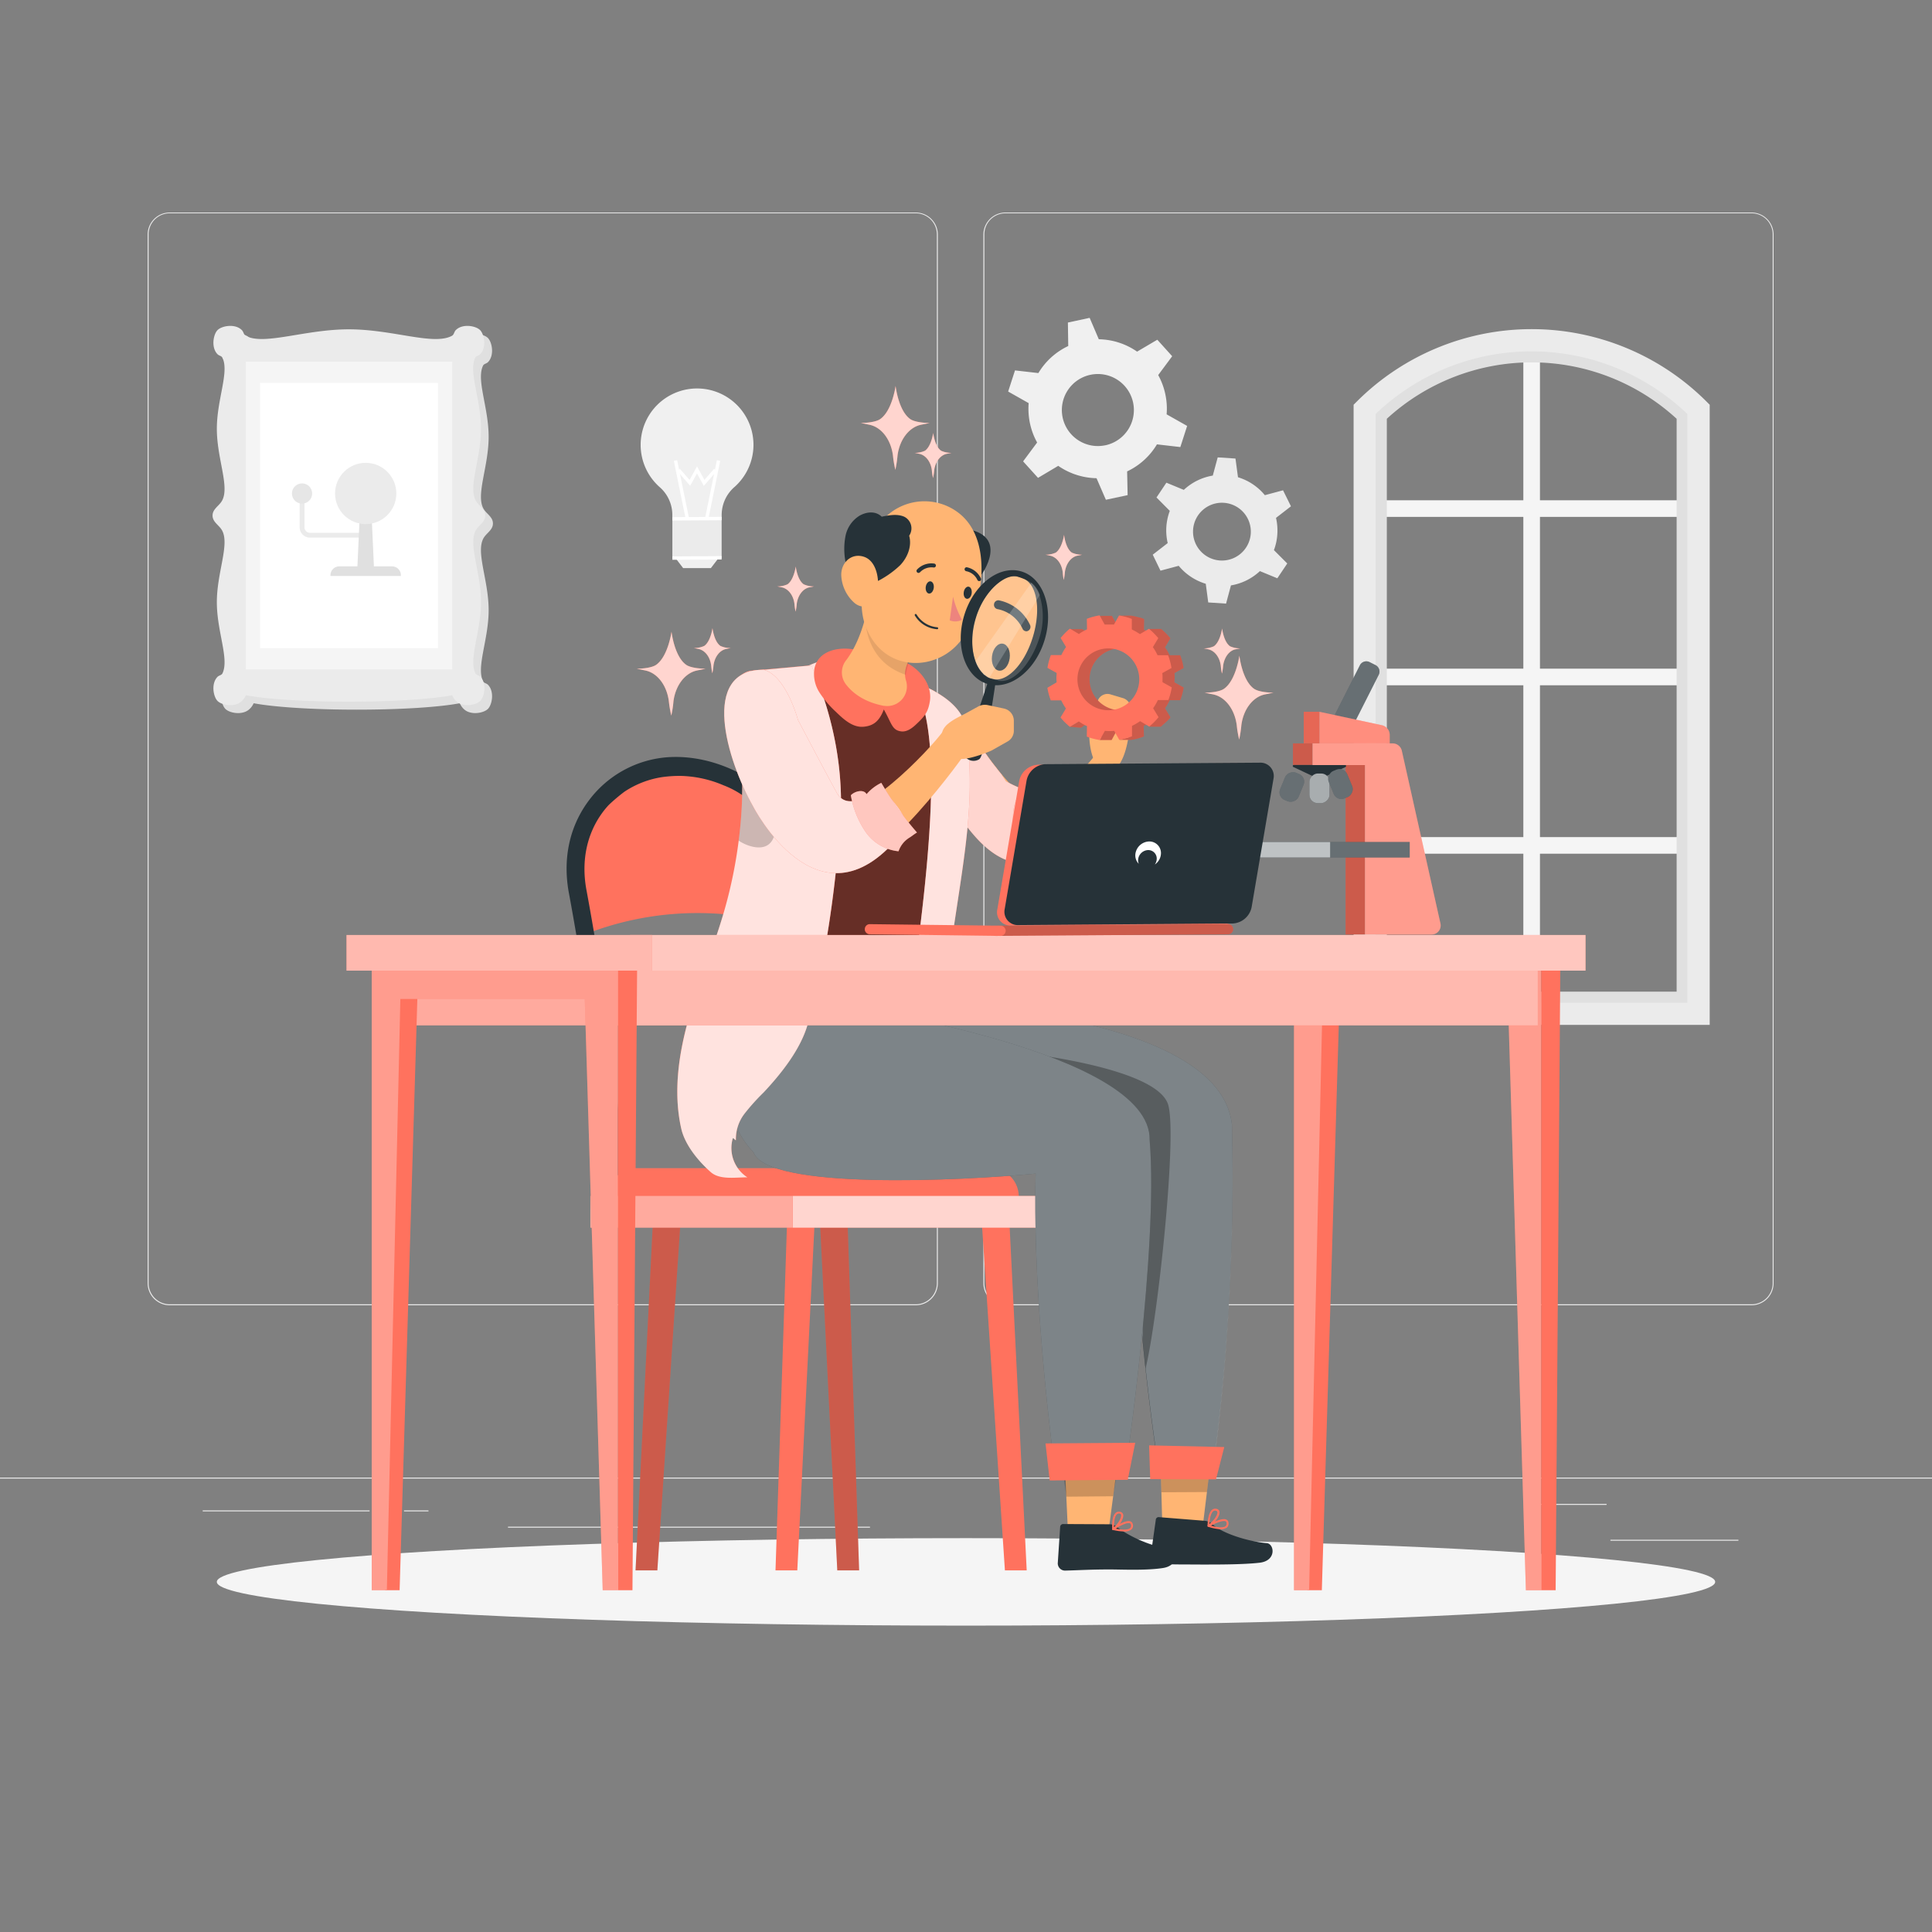 <svg xmlns="http://www.w3.org/2000/svg" viewBox="0 0 500 500"><rect x="0" y="0" width="500" height="500" fill="#808080" stroke="none"/><g id="freepik--background-complete--inject-219"><rect x="416.78" y="398.49" width="33.12" height="0.25" style="fill:#ebebeb"></rect><rect x="322.53" y="401.21" width="8.69" height="0.25" style="fill:#ebebeb"></rect><rect x="396.59" y="389.21" width="19.19" height="0.25" style="fill:#ebebeb"></rect><rect x="52.46" y="390.89" width="43.19" height="0.25" style="fill:#ebebeb"></rect><rect x="104.56" y="390.89" width="6.33" height="0.25" style="fill:#ebebeb"></rect><rect x="131.47" y="395.11" width="93.68" height="0.25" style="fill:#ebebeb"></rect><path d="M237,337.8H43.92a5.71,5.71,0,0,1-5.71-5.71V60.66A5.71,5.71,0,0,1,43.92,55H237a5.71,5.71,0,0,1,5.71,5.71V332.09A5.71,5.71,0,0,1,237,337.8ZM43.92,55.2a5.47,5.47,0,0,0-5.46,5.46V332.09a5.47,5.47,0,0,0,5.46,5.46H237a5.47,5.47,0,0,0,5.46-5.46V60.66A5.47,5.47,0,0,0,237,55.2Z" style="fill:#ebebeb"></path><path d="M453.31,337.8H260.21a5.72,5.72,0,0,1-5.71-5.71V60.66A5.72,5.72,0,0,1,260.21,55h193.1A5.71,5.71,0,0,1,459,60.66V332.09A5.71,5.71,0,0,1,453.31,337.8ZM260.21,55.2a5.47,5.47,0,0,0-5.46,5.46V332.09a5.47,5.47,0,0,0,5.46,5.46h193.1a5.47,5.47,0,0,0,5.46-5.46V60.66a5.47,5.47,0,0,0-5.46-5.46Z" style="fill:#ebebeb"></path><rect y="382.4" width="500" height="0.25" style="fill:#ebebeb"></rect><path d="M330.57,138.24a14.35,14.35,0,0,0-.34-4.21l3.87-3-2.05-4.14-4.71,1.26a14.37,14.37,0,0,0-6.95-4.64l-.65-4.84-4.6-.3-1.27,4.71a14.44,14.44,0,0,0-7.5,3.7l-4.51-1.86-2.56,3.83,3.44,3.46a14.76,14.76,0,0,0-.89,4.13,14.35,14.35,0,0,0,.35,4.21l-3.87,3,2,4.14,4.72-1.26a14.48,14.48,0,0,0,7,4.65l.64,4.83,4.61.31,1.27-4.72a14.41,14.41,0,0,0,7.49-3.7l4.51,1.86,2.57-3.83-3.45-3.46A14.09,14.09,0,0,0,330.57,138.24Zm-14.87,6.81a7.48,7.48,0,1,1,8-7A7.48,7.48,0,0,1,315.7,145.05Z" style="fill:#ebebeb"></path><path d="M301.58,102a17.78,17.78,0,0,0-1.84-4.93l3.62-4.88-3.85-4.27L294.28,91a17.93,17.93,0,0,0-9.91-3.2L282,82.26l-5.63,1.21.09,6.08a17.86,17.86,0,0,0-7.73,7l-6.05-.69-1.77,5.47,5.31,3a18.05,18.05,0,0,0,.34,5.26,17.8,17.8,0,0,0,1.85,4.93l-3.63,4.88,3.86,4.27,5.23-3.11a18,18,0,0,0,9.91,3.2l2.42,5.58,5.63-1.2L291.7,122a17.92,17.92,0,0,0,7.72-7l6.05.7,1.76-5.47-5.31-3A17.73,17.73,0,0,0,301.58,102Zm-15.5,13.23a9.32,9.32,0,1,1,7.16-11.07A9.33,9.33,0,0,1,286.08,115.24Z" style="fill:#f0f0f0"></path><polygon points="434.95 133.77 434.95 129.47 398.54 129.47 398.54 93.05 394.24 93.05 394.24 129.47 357.82 129.47 357.82 133.77 394.24 133.77 394.24 173.05 357.82 173.05 357.82 177.35 394.24 177.35 394.24 216.64 357.82 216.64 357.82 220.94 394.24 220.94 394.24 257.35 398.54 257.35 398.54 220.94 434.95 220.94 434.95 216.64 398.54 216.64 398.54 177.35 434.95 177.35 434.95 173.05 398.54 173.05 398.54 133.77 434.95 133.77" style="fill:#f5f5f5"></polygon><path d="M439.6,262.37H353.17V105.92l.88-.85a60.81,60.81,0,0,1,42.34-17h0a60.78,60.78,0,0,1,42.33,17l.88.85Zm-80.69-5.73h75V108.38a55.46,55.46,0,0,0-75,0Z" style="fill:#e0e0e0"></path><path d="M442.47,265.24H350.31V104.75l.84-.84a64,64,0,0,1,90.48,0l.84.84ZM356,259.5h80.69V107.14a58.32,58.32,0,0,0-80.69,0Z" style="fill:#ebebeb"></path><path d="M65.65,182c5.33,1,15.28,1.66,26.7,1.66S113.72,183,119,182a4.41,4.41,0,0,0,1,1.47c1.73,1.73,5.16,1.11,6.27,0s1.73-4.54,0-6.27c-.37-.37-1-.41-1.24-.85-1.84-3.72,1.43-10.8,1.43-18.44s-3.26-14.72-1.43-18.44c.73-1.49,2.54-2.22,2.54-4s-1.81-2.51-2.54-4c-1.83-3.71,1.43-10.79,1.43-18.43s-3.27-14.73-1.43-18.44c.22-.45.87-.49,1.24-.86,1.73-1.73,1.11-5.16,0-6.27s-4.54-1.73-6.27,0c-.44.44-.47,1.2-1,1.48-4.75,2.6-15.28-1.67-26.69-1.67s-21.95,4.27-26.7,1.67c-.51-.28-.54-1-1-1.48-1.74-1.73-5.17-1.11-6.28,0s-1.73,4.54,0,6.27c.37.37,1,.41,1.25.86,1.83,3.71-1.44,10.79-1.44,18.44s3.27,14.72,1.44,18.43c-.74,1.49-2.54,2.23-2.54,4s1.8,2.5,2.54,4c1.83,3.72-1.44,10.8-1.44,18.44s3.27,14.72,1.44,18.44c-.22.44-.88.48-1.25.85-1.73,1.73-1.1,5.16,0,6.27s4.54,1.73,6.28,0A4.38,4.38,0,0,0,65.65,182Z" style="fill:#e0e0e0"></path><path d="M63.63,179.93c5.32,1,15.28,1.67,26.7,1.67s21.37-.67,26.69-1.67a4.35,4.35,0,0,0,1,1.48c1.73,1.73,5.16,1.11,6.27,0s1.73-4.54,0-6.27c-.37-.37-1-.41-1.24-.86-1.84-3.71,1.43-10.79,1.43-18.44s-3.27-14.72-1.43-18.43c.73-1.49,2.54-2.23,2.54-4s-1.81-2.5-2.54-4c-1.84-3.71,1.43-10.79,1.43-18.44S121.19,96.26,123,92.55c.22-.45.87-.49,1.24-.86,1.73-1.73,1.11-5.16,0-6.27s-4.54-1.73-6.27,0c-.44.43-.47,1.2-1,1.48-4.75,2.6-15.28-1.67-26.69-1.67s-22,4.27-26.7,1.67c-.51-.28-.54-1.05-1-1.48-1.73-1.73-5.16-1.11-6.27,0s-1.73,4.54,0,6.27c.37.37,1,.41,1.25.86,1.83,3.71-1.44,10.79-1.44,18.43s3.27,14.73,1.43,18.44c-.73,1.49-2.54,2.23-2.54,4s1.81,2.51,2.54,4c1.84,3.71-1.43,10.79-1.43,18.43s3.27,14.73,1.44,18.44c-.22.45-.88.49-1.25.86-1.73,1.73-1.11,5.16,0,6.27s4.54,1.73,6.27,0A4.35,4.35,0,0,0,63.63,179.93Z" style="fill:#ebebeb"></path><rect x="63.61" y="93.6" width="53.43" height="79.63" style="fill:#f5f5f5"></rect><rect x="67.3" y="99.09" width="46.05" height="68.64" style="fill:#fff"></rect><path d="M94.64,139.14H80.23a2.68,2.68,0,0,1-2.68-2.67v-8.76H78.8v8.76a1.43,1.43,0,0,0,1.43,1.42H94.64Z" style="fill:#ebebeb"></path><path d="M101.47,146.58h-4.7l-.57-12.49H93.07l-.57,12.49H87.81a2.29,2.29,0,0,0-2.29,2.28v.21h18.23v-.21A2.28,2.28,0,0,0,101.47,146.58Z" style="fill:#e0e0e0"></path><circle cx="94.64" cy="127.71" r="7.93" style="fill:#ebebeb"></circle><path d="M80.78,127.71a2.61,2.61,0,1,1-2.6-2.6A2.6,2.6,0,0,1,80.78,127.71Z" style="fill:#e6e6e6"></path><polygon points="183.97 147.03 176.8 147.03 174.81 144.43 185.96 144.43 183.97 147.03" style="fill:#f0f0f0"></polygon><path d="M195,115.15a14.61,14.61,0,0,1-4.9,10.87,9.58,9.58,0,0,0-3.33,7.14v1.11H174v-1.11a9.55,9.55,0,0,0-3.32-7.13A14.6,14.6,0,1,1,195,115.15Z" style="fill:#f0f0f0"></path><rect x="175.91" y="119.04" width="0.88" height="15.32" transform="translate(-21.78 37.84) rotate(-11.54)" style="fill:#fff"></rect><rect x="176.76" y="126.26" width="15.32" height="0.88" transform="translate(23.53 282.19) rotate(-78.51)" style="fill:#fff"></rect><polygon points="182.15 125.73 180.39 122.53 178.61 125.72 175.3 121.91 175.96 121.33 178.45 124.2 180.39 120.71 182.31 124.2 184.81 121.33 185.47 121.91 182.15 125.73" style="fill:#fff"></polygon><polygon points="186.76 134.21 186.76 144.37 174.01 144.43 174.01 134.27 186.76 134.21" style="fill:#ebebeb"></polygon><rect x="174.01" y="143.96" width="12.74" height="0.88" transform="translate(-0.85 1.07) rotate(-0.34)" style="fill:#fff"></rect><rect x="174.01" y="133.8" width="12.74" height="0.88" transform="translate(-0.79 1.07) rotate(-0.34)" style="fill:#fff"></rect></g><g id="freepik--Shadow--inject-219"><ellipse id="freepik--path--inject-219" cx="250" cy="409.39" rx="193.89" ry="11.32" style="fill:#f5f5f5"></ellipse></g><g id="freepik--Character--inject-219"><path d="M174.15,197.38c-.79-.09-23.8,2.18-25.3,26.83l3.94,17.07h0a79.62,79.62,0,0,1,57.47.78l.28.11-1.6-19.51S203.08,200.78,174.15,197.38Z" style="fill:#FF725E"></path><path d="M222.43,316.4l-4.62.39a795.51,795.51,0,0,0-9.92-87.49,36,36,0,0,0-15.27-23.16,23.54,23.54,0,0,0-5.41-2.92A29.79,29.79,0,0,0,176,200.8h0v0s0,0,0,0a33.18,33.18,0,0,0-4.67.32,24.24,24.24,0,0,0-9.75,3.79,47.25,47.25,0,0,0-4,3.38,20.37,20.37,0,0,0-1.8,2.19c-4.05,5.61-5.42,12.71-3.94,20.21a725,725,0,0,1,10.23,80l-4.62.31a717.28,717.28,0,0,0-10.14-79.46c-1.74-8.8-.1-17.16,4.73-23.89a28,28,0,0,1,20.72-11.68c18-1.23,36.81,13.46,39.59,32.27A801,801,0,0,1,222.43,316.4Z" style="fill:#263238"></path><path d="M164.75,302.32h91.57a7.33,7.33,0,0,1,7.33,7.33v4a0,0,0,0,1,0,0H157.42a0,0,0,0,1,0,0v-4A7.33,7.33,0,0,1,164.75,302.32Z" style="fill:#FF725E"></path><polygon points="170.12 406.41 164.48 406.41 169.1 313.62 176.28 313.62 170.12 406.41" style="fill:#FF725E"></polygon><g style="opacity:0.2"><polygon points="170.12 406.41 164.48 406.41 169.1 313.62 176.28 313.62 170.12 406.41"></polygon></g><polygon points="206.34 406.41 200.7 406.41 203.78 313.62 210.96 313.62 206.34 406.41" style="fill:#FF725E"></polygon><polygon points="222.34 406.41 216.69 406.41 212.08 313.62 219.26 313.62 222.34 406.41" style="fill:#FF725E"></polygon><g style="opacity:0.2"><polygon points="222.34 406.41 216.69 406.41 212.08 313.62 219.26 313.62 222.34 406.41"></polygon></g><polygon points="265.71 406.41 260.07 406.41 253.91 313.62 261.1 313.62 265.71 406.41" style="fill:#FF725E"></polygon><rect x="205.16" y="309.51" width="63.12" height="8.21" style="fill:#FF725E"></rect><rect x="205.16" y="309.51" width="63.12" height="8.21" style="fill:#fff;opacity:0.7"></rect><rect x="152.79" y="309.51" width="52.37" height="8.21" style="fill:#FF725E"></rect><rect x="152.79" y="309.51" width="52.37" height="8.21" style="fill:#fff;opacity:0.4"></rect><g id="freepik--Character--inject-2--inject-219"><polygon points="300.89 397.96 311.05 396.83 313.99 372.69 300.24 374.36 300.89 397.96" style="fill:#ffb573"></polygon><path d="M311.87,393.59,300,392.64a.75.75,0,0,0-.88.6.22.22,0,0,1,0,.08l-1.33,9.36a1.89,1.89,0,0,0,1.71,2c4.14.26,5.88.18,11.13.22,3.23,0,10.94.05,15.37-.47s3.79-4.88,1.87-5.06c-4.56-.4-11.44-2.4-14.24-5A3,3,0,0,0,311.87,393.59Z" style="fill:#263238"></path><polygon points="300.24 374.38 313.99 372.69 312.35 386.14 300.59 386.2 300.24 374.38" style="opacity:0.2;isolation:isolate"></polygon><path d="M235,259.21s80.59,1.6,83.82,31.87a568.21,568.21,0,0,1-4.32,84.7l-15.05,1.89s-8-52.7-5.07-78.13c-21.95-4-83,2.6-91.19-14.53-6.75-14-4.74-22.24-4.74-22.24Z" style="fill:#263238"></path><path d="M314.54,375.78l-15.05,1.89s-1.53-10.05-3-23.5c-.22-2-.44-4.05-.65-6.16l-.11-1.09h0c-.71-7.27-1.34-15.11-1.68-22.66a162.75,162.75,0,0,1,.38-24.71,82.06,82.06,0,0,0-8.77-1c-26.25-1.79-75.11,1.66-82.43-13.54-6.74-14-4.73-22.24-4.73-22.24L235,259.21s80.59,1.6,83.82,31.87A568.21,568.21,0,0,1,314.54,375.78Z" style="fill:#fff;opacity:0.4"></path><path d="M317.51,395.34a1.37,1.37,0,0,0,.41-1.31.92.92,0,0,0-.52-.75c-1.27-.63-4.41,1.2-4.76,1.4a.23.23,0,0,0-.12.15.24.24,0,0,0,.16.3,12.64,12.64,0,0,0,2.79.61A2.92,2.92,0,0,0,317.51,395.34Zm-.31-1.62a.41.41,0,0,1,.23.38.85.85,0,0,1-.25.86c-.53.45-1.93.4-3.79-.13C314.67,394.15,316.51,393.4,317.2,393.72Z" style="fill:#FF725E"></path><path d="M312.9,395.09c1.1-.55,2.86-2.61,2.71-3.81a.94.94,0,0,0-.83-.8,1.27,1.27,0,0,0-1.12.28c-1.14.95-1.15,4-1.15,4.14a.22.22,0,0,0,.12.21l.11,0Zm1.71-4.14c.36.08.43.26.45.4.1.77-1.08,2.36-2.07,3.06.06-1,.28-2.74,1-3.3a.72.72,0,0,1,.56-.17C314.57,391,314.6,391,314.61,391Z" style="fill:#FF725E"></path><path d="M296.48,354.17l-.65-6.16-.11-1.09h0A121.93,121.93,0,0,0,294,324.25a162.75,162.75,0,0,1,.38-24.71,82.06,82.06,0,0,0-8.77-1C275.24,278.43,260.48,272,260.48,272s39,3.65,41.87,14C304.64,294.09,299.74,340.56,296.48,354.17Z" style="opacity:0.3;isolation:isolate"></path><polygon points="276.42 397.23 286.72 397.53 289.92 373.41 275.29 372.8 276.42 397.23" style="fill:#ffb573"></polygon><path d="M287.1,394.48l-11.93-.06a.77.77,0,0,0-.8.72l-.62,9.43a1.88,1.88,0,0,0,1.86,1.9c4.14-.11,6.13-.28,11.37-.3,3.23,0,9.58.32,14-.37s3.61-5,1.69-5.12c-4.56-.25-10.75-3.23-13.74-5.6A3,3,0,0,0,287.1,394.48Z" style="fill:#263238"></path><path d="M292.85,395.79a1.35,1.35,0,0,0,.31-1.34.94.94,0,0,0-.57-.7c-1.29-.54-4.31,1.53-4.65,1.76a.25.25,0,0,0-.1.15.24.24,0,0,0,.18.29,12.29,12.29,0,0,0,2.83.39A2.81,2.81,0,0,0,292.85,395.79Zm-.44-1.57a.46.46,0,0,1,.28.35.94.94,0,0,1-.19.88c-.45.49-1.89.53-3.79.15C289.94,394.82,291.72,393.94,292.41,394.22Z" style="fill:#FF725E"></path><path d="M288.27,396c1.05-.63,2.65-2.89,2.41-4a.94.94,0,0,0-.9-.75,1.22,1.22,0,0,0-1.1.34c-1.08,1-.84,4.08-.84,4.21a.23.23,0,0,0,.13.2h.11A.31.31,0,0,0,288.27,396Zm1.4-4.31c.36.05.46.22.46.37.17.76-.9,2.43-1.83,3.21,0-1,.07-2.73.72-3.35a.7.7,0,0,1,.53-.21Z" style="fill:#FF725E"></path><polygon points="273.96 372.38 290.78 370.76 288.07 387.23 275.97 387.34 273.96 372.38" style="opacity:0.2;isolation:isolate"></polygon><path d="M219.18,260.53s78.89,11.4,78.35,34.51c2.35,27.94-6.36,86.26-6.36,86.26l-18,.22s-6.09-43.59-5.14-77.79c-19.64,1.91-69.44,4.24-73-5.49-11.64-12-6.61-34.67-6.61-34.67Z" style="fill:#263238"></path><g style="opacity:0.4"><path d="M219.18,260.53s78.89,11.4,78.35,34.51c2.35,27.94-6.36,86.26-6.36,86.26l-18,.22s-6.09-43.59-5.14-77.79c-19.64,1.91-69.44,4.24-73-5.49-11.64-12-6.61-34.67-6.61-34.67Z" style="fill:#fff"></path></g><polygon points="271.66 383.14 291.86 382.97 293.79 373.39 270.58 373.56 271.66 383.14" style="fill:#FF725E"></polygon><path d="M290.21,196.77c-.6.72-11.09,21.32-14.34,22.39a22.59,22.59,0,0,1-11.5.64,20.86,20.86,0,0,1-5.71-2.2,32.59,32.59,0,0,1-4.51-3.07,70.65,70.65,0,0,1-12.71-14.25l-.16-.23c-1-1.41-3.29-4.87-5.57-8.33a9.29,9.29,0,0,1,2.51-12.8,8.6,8.6,0,0,1,1.07-.63c3.4-1.5,12.4,11.6,13.9,13.87s3,4.47,4.65,6.5q.62.83,1.29,1.62c.65.79,1.33,1.56,2,2.3.53.56,1.08,1.11,1.64,1.64a25.26,25.26,0,0,0,2.49,2,10.06,10.06,0,0,0,1.5.84h0c.24.11.48.22.73.31,4.42,2.9,16.66-12.82,16.66-12.82Z" style="fill:#ffb573"></path><path d="M290.72,180.7a2.91,2.91,0,0,1,1.92,3.13l-.41,5.52s-1,10.61-5.53,10l-2.54-1.14c-1.78-1.83-2.33-6-2.25-8.64l2.18-8.17a2.66,2.66,0,0,1,3.28-1.7Z" style="fill:#ffb573"></path><path d="M270.18,222.54c-3.87,1.91-8.57,1.05-12.27-1.23s-6.56-5.81-9.2-9.4-4.21-7.83-7.44-10.82c0-.35,0-.69,0-1a73.18,73.18,0,0,0-3.06-21.13,8.6,8.6,0,0,1,1.07-.63c3.4-1.5,12.4,11.6,13.9,13.87s3,4.47,4.65,6.5q.62.83,1.29,1.62l1.22,1.86.82.44a29.72,29.72,0,0,0,6.63,2.55,8.36,8.36,0,0,0-1,2h0a12.38,12.38,0,0,0-.12,7.26,29.53,29.53,0,0,0,2.21,5.91Q269.46,221.39,270.18,222.54Z" style="fill:#FF725E"></path><path d="M270.18,222.54c-3.87,1.91-8.57,1.05-12.27-1.23s-6.56-5.81-9.2-9.4-4.21-7.83-7.44-10.82c0-.35,0-.69,0-1a73.18,73.18,0,0,0-3.06-21.13,8.6,8.6,0,0,1,1.07-.63c3.4-1.5,12.4,11.6,13.9,13.87s3,4.47,4.65,6.5q.62.83,1.29,1.62l1.22,1.86.82.44a29.72,29.72,0,0,0,6.63,2.55,8.36,8.36,0,0,0-1,2h0a12.38,12.38,0,0,0-.12,7.26,29.53,29.53,0,0,0,2.21,5.91Q269.46,221.39,270.18,222.54Z" style="fill:#fff;opacity:0.7"></path><path d="M228.76,175.39l-12.1-2.17-15.21.77a10.54,10.54,0,0,0-9.78,8.25c-2,9.11,2.77,22.94,1.89,34.13a247.53,247.53,0,0,1-5.1,47.2l50.86-4.23c8.05-43,8.08-57,6.83-69.42a10.49,10.49,0,0,0-6.91-10.67Z" style="fill:#FF725E"></path><g style="opacity:0.6"><path d="M228.76,175.39l-12.1-2.17-15.21.77a10.54,10.54,0,0,0-9.78,8.25c-2,9.11,2.77,22.94,1.89,34.13a247.53,247.53,0,0,1-5.1,47.2l50.86-4.23c8.05-43,8.08-57,6.83-69.42a10.49,10.49,0,0,0-6.91-10.67Z"></path></g><path d="M235.93,176.33c7.31,9.82,6.26,37.24-.4,82.88,0,0,20.38,3.61,24.7,5.86a77.61,77.61,0,0,1,13.4-.89c-6.7-6.79-19.28-9.2-28.81-9.46,3.5-28.58,8.27-44.72,5.15-66.35C249.09,182.28,241.76,178.29,235.93,176.33Z" style="fill:#FF725E"></path><path d="M206.23,173.86a26.6,26.6,0,0,1,33.53,4.71C228.77,176.59,217.38,174.46,206.23,173.86Z" style="fill:#FF725E"></path><path d="M206.23,173.86a26.6,26.6,0,0,1,33.53,4.71C228.77,176.59,217.38,174.46,206.23,173.86Z" style="fill:#fff;opacity:0.8"></path><g style="opacity:0.8"><path d="M235.93,176.33c7.31,9.82,6.26,37.24-.4,82.88,0,0,20.38,3.61,24.7,5.86a77.61,77.61,0,0,1,13.4-.89c-6.7-6.79-19.28-9.2-28.81-9.46,3.5-28.58,8.27-44.72,5.15-66.35C249.09,182.28,241.76,178.29,235.93,176.33Z" style="fill:#fff"></path></g><path d="M190.46,295a10.68,10.68,0,0,1,2.25-6.84,52.76,52.76,0,0,1,4.9-5.46c4.64-4.94,9.61-11.22,11.45-17.74,4.63-16.49,7-33.79,8.35-50.87,1.15-14.44-1.7-28.62-7.45-41.91l-15.43,1.37c-2.31.21-4.18,2.32-5.36,4.3,4.54,18.56,3.64,38.56-1.49,57-2.64,9.48-6.52,18.58-9.25,28s-4.29,19.53-2.14,29.14c.94,4.22,4.41,8.45,7.65,11.31,2.33,2,6.37,1.31,9.47,1.34a9,9,0,0,1-3.77-10.08C189.75,294.36,190.48,295.29,190.46,295Z" style="fill:#FF725E"></path><path d="M217.4,214.12C216,231.2,213.69,248.5,209.06,265c-1.83,6.52-6.81,12.79-11.45,17.74a55.14,55.14,0,0,0-4.91,5.46,10.72,10.72,0,0,0-2.25,6.84c0,.27-.69-.67-.8-.43a9,9,0,0,0,3.76,10.08c-3.1,0-7.14.71-9.46-1.34-3.25-2.86-6.73-7.09-7.66-11.32-2.14-9.6-.59-19.67,2.14-29.14s6.61-18.55,9.24-28a120.49,120.49,0,0,0,3.5-17.32,111.05,111.05,0,0,0-.59-32.82q-.59-3.44-1.41-6.83c1.19-2,3.05-4.09,5.36-4.3L210,172.21C215.71,185.5,218.56,199.69,217.4,214.12Z" style="fill:#fff;opacity:0.8"></path><path d="M210.78,173a8.87,8.87,0,0,0,1.34,6.28,26.29,26.29,0,0,0,4.27,5c2,1.95,4.35,4.06,7.12,3.8,2.57-.24,4.08-1.47,5.22-4.47,2.05,3.6,2.09,5.36,4.48,5.67,1.55.2,2.94-.89,4.08-2,2-1.9,2.9-3,3.35-5.73.74-4.43-2.72-8.69-6.87-10.41-4.45-1.85-8.45-2.4-13.12-3.12C216.74,167.42,211.74,168.46,210.78,173Z" style="fill:#FF725E"></path><path d="M270.05,205.64a3.64,3.64,0,0,0-4.81-1.37c-1.53.86-2.45,2.75-2.85,4.73a15.15,15.15,0,0,0,3.05,12.13c1.67,2,4,3.47,6.22,3.35a4.9,4.9,0,0,0,4.42-4.77c-3.41-2.38-5.73-8-5.39-12.42A7.84,7.84,0,0,0,270.05,205.64Z" style="fill:#FF725E"></path><path d="M270.05,205.64a3.64,3.64,0,0,0-4.81-1.37c-1.53.86-2.45,2.75-2.85,4.73a15.15,15.15,0,0,0,3.05,12.13c1.67,2,4,3.47,6.22,3.35a4.9,4.9,0,0,0,4.42-4.77c-3.41-2.38-5.73-8-5.39-12.42A7.84,7.84,0,0,0,270.05,205.64Z" style="fill:#fff;opacity:0.6"></path></g><polygon points="297.67 382.8 314.7 382.86 316.84 374.5 297.39 374.06 297.67 382.8" style="fill:#FF725E"></polygon><path d="M234.46,176.07a5.09,5.09,0,0,1-5.57,6.6l-.15,0c-5.25-1-8.21-3.45-9.86-5.62a5.07,5.07,0,0,1,.07-6.14c4.19-5.49,6-13.94,6.68-20.52L236.9,167.8C235,171.09,233.65,173.33,234.46,176.07Z" style="fill:#ffb573"></path><path d="M231.59,163.36s2.7,2.06,5.35,4.49a18.67,18.67,0,0,0-2.54,6.78c-8-2.65-10-9.35-10.44-13.62.25-1.08.48-2.16.67-3.21Z" style="opacity:0.1"></path><path d="M254,148.73s7.46-10.15-4.22-11.9Z" style="fill:#263238"></path><path d="M224.93,141.92c-1.85,10.48-3.45,16.52.5,23.06,5.92,9.85,19.8,8.13,24.71-1.57,4.45-8.8,6.69-24.43-2.43-30.95a14.5,14.5,0,0,0-22.78,9.46Z" style="fill:#ffb573"></path><path d="M226.14,150.87a24.51,24.51,0,0,0,6.85-4.62c1.89-2,3.06-4.94,2.3-7.61a3.36,3.36,0,0,0-1.29-4.92c-1.81-.78-3.88-.39-5.81,0-1.56-1.51-3.85-1.32-5.74-.26a8,8,0,0,0-3.62,5.18,17.75,17.75,0,0,0-.07,6.46c.28,2,.18,4.35,1.83,5.47A5.4,5.4,0,0,0,226.14,150.87Z" style="fill:#263238"></path><path d="M217.72,148.92a10.16,10.16,0,0,0,3.28,7c2.65,2.36,5.53.38,6.1-2.93.52-3-.22-7.79-3.49-8.89S217.61,145.63,217.72,148.92Z" style="fill:#ffb573"></path><path d="M239.58,151.89c-.11.86.25,1.64.82,1.72s1.12-.57,1.25-1.43-.25-1.65-.82-1.73S239.71,151,239.58,151.89Z" style="fill:#263238"></path><path d="M249.42,153.26c-.13.87.23,1.64.8,1.71s1.13-.55,1.25-1.43-.24-1.63-.8-1.71S249.53,152.39,249.42,153.26Z" style="fill:#263238"></path><path d="M246.65,154.4a23.45,23.45,0,0,0,2.31,6,3.78,3.78,0,0,1-3.17.15Z" style="fill:#ed847e"></path><path d="M242.61,162.84a.28.28,0,0,0,.19-.22.26.26,0,0,0-.24-.28h0a7,7,0,0,1-5.35-3.3.25.25,0,0,0-.35-.11.26.26,0,0,0-.11.34,7.31,7.31,0,0,0,5.78,3.57Z" style="fill:#263238"></path><path d="M237.85,148.25a.65.65,0,0,0,.23-.13,4.09,4.09,0,0,1,3.51-1.26.51.51,0,0,0,.22-1h0a5.11,5.11,0,0,0-4.46,1.52.51.51,0,0,0,0,.74A.5.5,0,0,0,237.85,148.25Z" style="fill:#263238"></path><path d="M253.5,150.38l.09,0a.51.51,0,0,0,.27-.67,5.13,5.13,0,0,0-3.64-2.9.52.52,0,0,0-.58.44h0a.52.52,0,0,0,.44.58,4,4,0,0,1,2.9,2.33A.52.52,0,0,0,253.5,150.38Z" style="fill:#263238"></path><path d="M253.36,196.53a2.81,2.81,0,0,1-3.94-1.23L255.84,176l-.12-.62,2,.7a.42.42,0,0,1,0,.07C257.66,176.37,255,195.85,253.36,196.53Z" style="fill:#263238"></path><path d="M268.84,165.31c-2,6.12-6.54,11.64-10.59,10.74a.24.24,0,0,0,0-.08l-2.22-.54c-4.13-2.07-5.51-8.75-3.52-15.5,1.4-4.71,4.23-8.22,6.94-9.84a5.24,5.24,0,0,1,4-.84c.44.13.86.27,1.24.42l.36.14h0a8.69,8.69,0,0,1,1.3.54,6.63,6.63,0,0,1,2.7,3.59,12.57,12.57,0,0,1,.65,2.67A19.86,19.86,0,0,1,268.84,165.31Z" style="fill:#ffb573"></path><path d="M270.36,165.57c2.41-8-.29-16-6.05-17.69s-12.38,3.4-14.79,11.43c-2.35,7.83.15,15.54,5.59,17.54l.45.16a7.56,7.56,0,0,0,1.92.32C262.72,177.58,268.21,172.73,270.36,165.57Zm-12.57,10.29a3.65,3.65,0,0,1-.87-.12l-.12,0-.2-.06-.05,0a4.65,4.65,0,0,1-.8-.33c-3.77-2-5.24-8.63-3.21-15.37,2.16-7.2,7.69-11.61,10.75-10.76a13.79,13.79,0,0,1,1.46.5h0a3.12,3.12,0,0,1,.69.33c3,1.82,3.9,8,1.91,14.66S261.29,175.93,257.79,175.86Z" style="fill:#263238"></path><g style="opacity:0.4"><path d="M268.84,165.3c-2,6.13-6.54,11.65-10.59,10.74a.17.17,0,0,0,0-.07l-.48-.12c3.49.08,7.61-4.61,9.59-11.18s1.11-12.84-1.91-14.66a3.07,3.07,0,0,0-.31-.17,8.77,8.77,0,0,1,1.22.52,3.33,3.33,0,0,1,.56.39,7.21,7.21,0,0,1,2.17,3.27A18.15,18.15,0,0,1,268.84,165.3Z" style="opacity:0.4"></path></g><path d="M256.74,169.75c-.28,1.94.52,3.64,1.79,3.81s2.5-1.22,2.77-3.17-.53-3.61-1.79-3.81S257,167.82,256.74,169.75Z" style="fill:#263238"></path><path d="M265.79,163.37l.2-.08a1.14,1.14,0,0,0,.61-1.49,11.41,11.41,0,0,0-8.06-6.43,1.13,1.13,0,0,0-1.29,1v0a1.14,1.14,0,0,0,1,1.29,9,9,0,0,1,6.43,5.17A1.15,1.15,0,0,0,265.79,163.37Z" style="fill:#263238"></path><g style="opacity:0.5"><path d="M268.88,165.4c-2,6.12-6.54,11.64-10.59,10.74a.24.24,0,0,0,0-.08l-2.22-.54a7.53,7.53,0,0,1-3.56-4.31,18.22,18.22,0,0,1,0-11.19c2.14-7.2,7.6-11.62,10.92-10.68a13.53,13.53,0,0,1,1.6.56h0a8.69,8.69,0,0,1,1.3.54,3.4,3.4,0,0,1,.56.4,7.1,7.1,0,0,1,2.17,3.27A18.15,18.15,0,0,1,268.88,165.4Z" style="fill:#fff;opacity:0.4"></path></g><path d="M269.11,154l-13.06,21.4a7.53,7.53,0,0,1-3.56-4.31v0l14.45-20.32A7.1,7.1,0,0,1,269.11,154Z" style="fill:#fff;opacity:0.2"></path><path d="M200.34,216.38c-1.52,4.81-7.18,2.56-9.08,1.23a.65.65,0,0,1-.09-.08,111.05,111.05,0,0,0-.59-32.82,15.63,15.63,0,0,1,6.17-6.45C206.92,176.86,205.56,199.77,200.34,216.38Z" style="opacity:0.2;isolation:isolate"></path><path d="M203.19,190.3c7.71,12.53,11.05,17.5,16.81,18.26,6.63.88,25.45-19.63,25-21,2.12.21,4.16,4.76,4.89,7.3,0,0-21.55,30.92-34,30.68-5.61-.11-18.78-14.37-23.76-24.64C193,196.48,203.19,190.3,203.19,190.3Z" style="fill:#ffb573"></path><path d="M260.77,191.89l-4.22,2.38v0s-8.36,3.69-9.55,1.4l-2.9-4.45c-1.51-3.17,3.18-5.25,5.69-6.52l3.38-1.86a3.57,3.57,0,0,1,2.46-.36l4.19.89a3.22,3.22,0,0,1,2.56,3.11v2.57A3.18,3.18,0,0,1,260.77,191.89Z" style="fill:#ffb573"></path><path d="M197.62,173.32c-16.61,0-9.48,23.44-2.7,35.4,0,0,16.74,32.84,37.62,7.9,4.7-3.13-.45-8.18-4.55-12.85,0,0-8.24,6.9-11.34,1.58-.93-1.58-9.12-17.08-10.12-19C206.53,186.38,203.5,174.84,197.62,173.32Z" style="fill:#FF725E"></path><g style="opacity:0.8"><path d="M197.62,173.32c-16.61,0-9.48,23.44-2.7,35.4,0,0,16.74,32.84,37.62,7.9,4.7-3.13-.45-8.18-4.55-12.85,0,0-8.24,6.9-11.34,1.58-.93-1.58-9.12-17.08-10.12-19C206.53,186.38,203.5,174.84,197.62,173.32Z" style="fill:#fff"></path></g><path d="M220.2,205.82a23.85,23.85,0,0,0,3.79,9.44,11.84,11.84,0,0,0,8.55,5.05,6.65,6.65,0,0,1,2.77-3.5c.8-.49,1.18-.87,2-1.36a83.45,83.45,0,0,1-9.23-12.85,11.85,11.85,0,0,0-3.82,2.94C223.58,204.18,221.23,204.72,220.2,205.82Z" style="fill:#FF725E"></path><path d="M220.2,205.82a23.85,23.85,0,0,0,3.79,9.44,11.84,11.84,0,0,0,8.55,5.05,6.65,6.65,0,0,1,2.77-3.5c.8-.49,1.18-.87,2-1.36a83.45,83.45,0,0,1-9.23-12.85,11.85,11.85,0,0,0-3.82,2.94C223.58,204.18,221.23,204.72,220.2,205.82Z" style="fill:#fff;opacity:0.6"></path><path d="M304,175.42c0-.41,0-.81-.06-1.22l2.38-1.32a16.54,16.54,0,0,0-.88-3.3h-2.74a2.26,2.26,0,0,0-.11-.22,12.55,12.55,0,0,0-1.09-1.84l1.4-2.33a17.23,17.23,0,0,0-2.41-2.42h-3.09l1.15,1.16-.4.23c-.27-.19-.56-.37-.86-.55s-.82-.46-1.24-.66l.05-2.72a4.68,4.68,0,0,0-1.48-.48,16.14,16.14,0,0,0-1.83-.41l0,0h-3.09l2.71.69-.92,1.65c-.4,0-.81,0-1.22,0s-.8,0-1.2,0l-.16-.29h0l-.57-1h0l-.57-1h-3.09l.38.69-.6.2.05,2.72a15,15,0,0,0-2.11,1.21l-.9-.54h0l-1.42-.85h-3.09l1.87,1.12a16.49,16.49,0,0,0-1.2,1.3l1.4,2.33a14.56,14.56,0,0,0-1.22,2.1l-2.71,0a16.54,16.54,0,0,0-.88,3.3l2.38,1.32c0,.41-.06.81-.06,1.22a12,12,0,0,0,.06,1.21L274.15,178a16.46,16.46,0,0,0,.79,3h0a2.5,2.5,0,0,0,.09.25l1.46,0h0l1.24,0a14.66,14.66,0,0,0,1.22,2.11l-1.4,2.32a14.78,14.78,0,0,0,1.2,1.3l-1.87,1.12,2.89.24,1-.7h0l1.05-.63h0l.5-.31a12.59,12.59,0,0,0,2.11,1.22l-.05,2.71.6.22-.38.67h3.09L289,189.1a11.9,11.9,0,0,0,1.2.06h0a12.1,12.1,0,0,0,1.21-.06l.92,1.66-2.69.72h3.09a13.94,13.94,0,0,0,3.31-.89l-.05-2.71a13,13,0,0,0,1.63-.91,4.76,4.76,0,0,0,.47-.31l.41.24-1.16,1.16h3.09l.48-.43c.33-.29.65-.58,1-.9a6.75,6.75,0,0,0,1-1.09l-1.4-2.32a13.78,13.78,0,0,0,1.22-2.11l2.72,0a16.44,16.44,0,0,0,.88-3.29l-2.38-1.33C303.92,176.24,304,175.83,304,175.42Zm-12.64,8.27a8,8,0,1,1,0-15.76,8,8,0,0,1,0,15.76Z" style="fill:#FF725E"></path><path d="M304,175.42c0-.41,0-.81-.06-1.22l2.38-1.32a16.54,16.54,0,0,0-.88-3.3h-2.74a2.26,2.26,0,0,0-.11-.22,12.55,12.55,0,0,0-1.09-1.84l1.4-2.33a17.23,17.23,0,0,0-2.41-2.42h-3.09l1.15,1.16-.4.23c-.27-.19-.56-.37-.86-.55s-.82-.46-1.24-.66l.05-2.72a4.68,4.68,0,0,0-1.48-.48,16.14,16.14,0,0,0-1.83-.41l0,0h-3.09l2.71.69-.92,1.65c-.4,0-.81,0-1.22,0s-.8,0-1.2,0l-.16-.29h0l-.57-1h0l-.57-1h-3.09l.38.69-.6.2.05,2.72a15,15,0,0,0-2.11,1.21l-.9-.54h0l-1.42-.85h-3.09l1.87,1.12a16.49,16.49,0,0,0-1.2,1.3l1.4,2.33a14.56,14.56,0,0,0-1.22,2.1l-2.71,0a16.54,16.54,0,0,0-.88,3.3l2.38,1.32c0,.41-.06.81-.06,1.22a12,12,0,0,0,.06,1.21L274.15,178a16.46,16.46,0,0,0,.79,3h0a2.5,2.5,0,0,0,.09.25l1.46,0h0l1.24,0a14.66,14.66,0,0,0,1.22,2.11l-1.4,2.32a14.78,14.78,0,0,0,1.2,1.3l-1.87,1.12,2.89.24,1-.7h0l1.05-.63h0l.5-.31a12.59,12.59,0,0,0,2.11,1.22l-.05,2.71.6.22-.38.67h3.09L289,189.1a11.9,11.9,0,0,0,1.2.06h0a12.1,12.1,0,0,0,1.21-.06l.92,1.66-2.69.72h3.09a13.94,13.94,0,0,0,3.31-.89l-.05-2.71a13,13,0,0,0,1.63-.91,4.76,4.76,0,0,0,.47-.31l.41.24-1.16,1.16h3.09l.48-.43c.33-.29.65-.58,1-.9a6.75,6.75,0,0,0,1-1.09l-1.4-2.32a13.78,13.78,0,0,0,1.22-2.11l2.72,0a16.44,16.44,0,0,0,.88-3.29l-2.38-1.33C303.92,176.24,304,175.83,304,175.42Zm-12.64,8.27a8,8,0,1,1,0-15.76,8,8,0,0,1,0,15.76Z" style="opacity:0.2"></path><path d="M300.86,175.42c0-.41,0-.81-.06-1.22l2.38-1.32a16.54,16.54,0,0,0-.88-3.3l-1.29,0-1.43,0a1.58,1.58,0,0,0-.13-.26,12.55,12.55,0,0,0-1.09-1.84l1.4-2.33a17.23,17.23,0,0,0-2.41-2.42l-.65.38-1.69,1c-.27-.19-.56-.37-.86-.55s-.82-.46-1.24-.66l0-2.72a16.17,16.17,0,0,0-3.31-.89l0,0-1.3,2.34c-.4,0-.81,0-1.22,0s-.8,0-1.2,0l-.16-.29h0l-1.14-2.08c-.39.06-.76.13-1.13.22a16.17,16.17,0,0,0-2.18.67l.05,2.72a15,15,0,0,0-2.11,1.21l-.9-.54h0l-1.42-.85-.4.33a17.36,17.36,0,0,0-2,2.09l1.4,2.33a14.56,14.56,0,0,0-1.22,2.1l-2.71,0a16.54,16.54,0,0,0-.88,3.3l2.38,1.32c0,.41-.06.81-.06,1.22a12,12,0,0,0,.06,1.21L271.06,178a16.46,16.46,0,0,0,.79,3h0a2.5,2.5,0,0,0,.09.25l1.46,0h0l1.24,0a14.66,14.66,0,0,0,1.22,2.11l-1.4,2.32a15.17,15.17,0,0,0,1.7,1.79q.34.33.72.63l1.82-1.09h0l.5-.31a12.59,12.59,0,0,0,2.11,1.22l-.05,2.71a15.22,15.22,0,0,0,2,.62c.44.11.9.2,1.36.27l1.32-2.38a11.9,11.9,0,0,0,1.2.06h0a12.1,12.1,0,0,0,1.21-.06L289.4,191l.25.45a16.17,16.17,0,0,0,3.31-.89l0-2.71a13,13,0,0,0,1.63-.91,4.76,4.76,0,0,0,.47-.31l1.36.81,1,.59a16.71,16.71,0,0,0,2.41-2.42l-1.4-2.32a13.78,13.78,0,0,0,1.22-2.11l2.72,0a16.44,16.44,0,0,0,.88-3.29l-2.38-1.33C300.83,176.24,300.86,175.83,300.86,175.42Zm-12.64,8.27a8,8,0,1,1,0-15.76,8,8,0,0,1,0,15.76Z" style="fill:#FF725E"></path></g><g id="freepik--Desk--inject-219"><polygon points="347.15 251.2 347.15 258.53 390.25 258.53 394.9 411.56 398.86 411.56 398.86 251.2 347.15 251.2" style="fill:#FF725E"></polygon><polygon points="347.15 251.2 347.15 258.53 390.25 258.53 394.9 411.56 398.86 411.56 398.86 251.2 347.15 251.2" style="fill:#fff;opacity:0.3"></polygon><polygon points="347.15 251.2 347.15 258.53 390.25 258.53 394.9 411.56 398.86 411.56 398.86 251.2 347.15 251.2" style="fill:none;opacity:0.3"></polygon><polygon points="398.86 411.55 402.6 411.55 403.8 251.2 398.86 251.2 398.86 411.55" style="fill:#FF725E"></polygon><polygon points="334.88 251.2 334.88 411.56 338.8 411.56 342.29 258.53 346.9 258.53 346.9 251.2 334.88 251.2" style="fill:#FF725E"></polygon><polygon points="338.36 411.55 342.09 411.55 346.9 251.2 341.97 251.2 338.36 411.55" style="fill:#FF725E"></polygon><polygon points="334.88 251.2 334.88 411.56 338.8 411.56 342.29 258.53 346.9 258.53 346.9 251.2 334.88 251.2" style="fill:#fff;opacity:0.3"></polygon><rect x="96.2" y="251.2" width="80.48" height="14.17" style="fill:#FF725E"></rect><rect x="96.2" y="251.2" width="80.48" height="14.17" style="fill:#fff;opacity:0.4"></rect><rect x="156.67" y="251.2" width="241.31" height="14.17" style="fill:#FF725E"></rect><rect x="156.67" y="251.2" width="241.31" height="14.17" style="fill:#fff;opacity:0.5"></rect><polygon points="99.68 411.55 103.42 411.55 108.23 251.2 103.29 251.2 99.68 411.55" style="fill:#FF725E"></polygon><polygon points="159.94 251.2 159.94 411.55 155.98 411.55 151.33 258.53 103.61 258.53 100.12 411.55 96.2 411.55 96.2 251.2 159.94 251.2" style="fill:#FF725E"></polygon><polygon points="159.94 251.2 159.94 411.55 155.98 411.55 151.33 258.53 103.61 258.53 100.12 411.55 96.2 411.55 96.2 251.2 159.94 251.2" style="fill:#fff;opacity:0.3"></polygon><polygon points="159.94 411.55 163.68 411.55 164.88 251.2 159.94 251.2 159.94 411.55" style="fill:#FF725E"></polygon><rect x="163.02" y="241.98" width="247.32" height="9.22" transform="translate(573.36 493.18) rotate(180)" style="fill:#FF725E"></rect><rect x="163.02" y="241.98" width="247.32" height="9.22" transform="translate(573.36 493.18) rotate(180)" style="fill:#fff;opacity:0.6"></rect><rect x="89.66" y="241.98" width="79.1" height="9.22" transform="translate(258.43 493.18) rotate(180)" style="fill:#FF725E"></rect><rect x="89.66" y="241.98" width="79.1" height="9.22" transform="translate(258.43 493.18) rotate(180)" style="fill:#fff;opacity:0.5"></rect><polygon points="240.62 248.6 240.56 248.62 240.5 248.6 240.56 248.59 240.62 248.6" style="fill:#f0f0f0"></polygon><path d="M349.92,170.66h1.72a1.87,1.87,0,0,1,1.87,1.87v17.89a0,0,0,0,1,0,0h-5.46a0,0,0,0,1,0,0V172.53A1.87,1.87,0,0,1,349.92,170.66Z" transform="translate(119.17 -138.83) rotate(26.82)" style="fill:#263238"></path><path d="M349.92,170.66h1.72a1.87,1.87,0,0,1,1.87,1.87v17.89a0,0,0,0,1,0,0h-5.46a0,0,0,0,1,0,0V172.53A1.87,1.87,0,0,1,349.92,170.66Z" transform="translate(119.17 -138.83) rotate(26.82)" style="fill:#fff;opacity:0.3"></path><rect x="348.24" y="192.39" width="5.08" height="49.47" style="fill:#FF725E"></rect><rect x="334.61" y="192.39" width="5.08" height="5.58" style="fill:#FF725E"></rect><rect x="348.24" y="192.39" width="5.08" height="49.47" style="opacity:0.2"></rect><rect x="334.61" y="192.39" width="5.08" height="5.58" style="opacity:0.2"></rect><rect x="337.41" y="184.21" width="4.06" height="8.17" style="fill:#FF725E"></rect><rect x="337.41" y="184.21" width="4.06" height="8.17" style="opacity:0.1"></rect><path d="M359.66,192.39H341.47v-8.18l16.14,3.47a2.59,2.59,0,0,1,2.05,2.53Z" style="fill:#FF725E"></path><path d="M359.66,192.39H341.47v-8.18l16.14,3.47a2.59,2.59,0,0,1,2.05,2.53Z" style="fill:#fff;opacity:0.2"></path><path d="M340.5,201.22l-5.78-2.72a.28.28,0,0,1,.11-.53H348.1a.28.28,0,0,1,.12.53l-5.78,2.72A2.27,2.27,0,0,1,340.5,201.22Z" style="fill:#263238"></path><rect x="337.63" y="201.42" width="7.67" height="5.19" rx="2.14" transform="translate(137.46 545.48) rotate(-90)" style="fill:#263238"></rect><rect x="337.63" y="201.42" width="7.67" height="5.19" rx="2.14" transform="translate(137.46 545.48) rotate(-90)" style="fill:#fff;opacity:0.6"></rect><rect x="332.18" y="200.31" width="7.67" height="5.19" rx="2.14" transform="matrix(0.38, -0.92, 0.92, 0.38, 19.97, 435.7)" style="fill:#263238"></rect><rect x="343.08" y="200.31" width="7.67" height="5.19" rx="2.14" transform="translate(292.21 601.06) rotate(-112.5)" style="fill:#263238"></rect><g style="opacity:0.3"><rect x="332.18" y="200.31" width="7.67" height="5.19" rx="2.14" transform="matrix(0.38, -0.92, 0.92, 0.38, 19.97, 435.7)" style="fill:#fff"></rect><rect x="343.08" y="200.31" width="7.67" height="5.19" rx="2.14" transform="translate(292.21 601.06) rotate(-112.5)" style="fill:#fff"></rect></g><path d="M353.32,241.86H370.5a2.35,2.35,0,0,0,2.29-2.86l-10-44.71a2.44,2.44,0,0,0-2.38-1.9H339.69V198h13.63Z" style="fill:#FF725E"></path><path d="M353.32,241.86H370.5a2.35,2.35,0,0,0,2.29-2.86l-10-44.71a2.44,2.44,0,0,0-2.38-1.9H339.69V198h13.63Z" style="fill:#fff;opacity:0.3"></path><rect x="323.63" y="217.91" width="20.6" height="4.01" style="fill:#263238"></rect><rect x="344.23" y="217.91" width="20.6" height="4.01" style="fill:#263238"></rect><rect x="323.63" y="217.91" width="20.6" height="4.01" style="fill:#fff;opacity:0.7"></rect><rect x="344.23" y="217.91" width="20.6" height="4.01" style="fill:#fff;opacity:0.3"></rect><path d="M257.72,242.21l60.12-.41a1.34,1.34,0,0,0,1.31-1.33h0a1.33,1.33,0,0,0-1.33-1.32l-60.12.42a1.33,1.33,0,0,0-1.31,1.33h0A1.33,1.33,0,0,0,257.72,242.21Z" style="fill:#FF725E"></path><path d="M257.72,242.21l60.12-.41a1.34,1.34,0,0,0,1.31-1.33h0a1.33,1.33,0,0,0-1.33-1.32l-60.12.42a1.33,1.33,0,0,0-1.31,1.33h0A1.33,1.33,0,0,0,257.72,242.21Z" style="opacity:0.2"></path><path d="M327.59,201.72l-5.66,33.21A5.28,5.28,0,0,1,318.1,239a4.19,4.19,0,0,1-.94.15H317l-55.39.38h-.08a3.43,3.43,0,0,1-3.42-4.18l5.66-33.21a5.24,5.24,0,0,1,4.92-4.23h.84l54.56-.39A3.43,3.43,0,0,1,327.59,201.72Z" style="fill:#FF725E"></path><path d="M326,197.38l-55.4.39a4.24,4.24,0,0,0-1.1.16,5.25,5.25,0,0,0-3.82,4.07l-5.66,33.22a3.45,3.45,0,0,0,3.5,4.19L318.1,239H319a5.26,5.26,0,0,0,4.92-4.24l5.66-33.22A3.45,3.45,0,0,0,326,197.38Z" style="fill:#263238"></path><path d="M297.19,220a2.69,2.69,0,0,0-2.64,2.43,2.19,2.19,0,0,0,.17,1.12,2.82,2.82,0,0,1-.59-.81,3.13,3.13,0,0,1-.3-1.65,3.7,3.7,0,0,1,3.61-3.32,3,3,0,0,1,3,3.32,3.46,3.46,0,0,1-.59,1.65,3.65,3.65,0,0,1-1,1l.07-.09a2.59,2.59,0,0,0,.43-1.21A2.19,2.19,0,0,0,297.19,220Z" style="fill:#fff"></path><path d="M260.26,240.72a.55.55,0,0,1,0,.18,1.33,1.33,0,0,1-1.33,1.31l-33.82-.42a1.32,1.32,0,0,1-1.3-1.16,1,1,0,0,1,0-.18,1.3,1.3,0,0,1,.89-1.22h0a1.19,1.19,0,0,1,.42-.06l33.83.4a1.29,1.29,0,0,1,1.14.71A1.13,1.13,0,0,1,260.26,240.72Z" style="fill:#FF725E"></path></g><g id="freepik--Sparkles--inject-219"><path d="M320.7,191.39a30.37,30.37,0,0,0,.56-3.67c.51-4.15,3-7.36,6.08-8l2.23-.45s-3.51,0-5-1c-3.11-2.17-3.82-8.59-3.82-8.59s-.87,6.42-4,8.59c-1.46,1-5,1-5,1l2.24.45c3.1.64,5.56,3.85,6.08,8A26.32,26.32,0,0,0,320.7,191.39Z" style="fill:#FF725E"></path><g style="opacity:0.7"><path d="M320.7,191.39a30.37,30.37,0,0,0,.56-3.67c.51-4.15,3-7.36,6.08-8l2.23-.45s-3.51,0-5-1c-3.11-2.17-3.82-8.59-3.82-8.59s-.87,6.42-4,8.59c-1.46,1-5,1-5,1l2.24.45c3.1.64,5.56,3.85,6.08,8A26.32,26.32,0,0,0,320.7,191.39Z" style="fill:#fff"></path></g><path d="M316.24,174.33a13.85,13.85,0,0,0,.3-2c.28-2.22,1.6-4,3.26-4.29l1.2-.24a6.22,6.22,0,0,1-2.67-.55c-1.66-1.17-2.05-4.61-2.05-4.61s-.46,3.44-2.13,4.61a6.2,6.2,0,0,1-2.67.55l1.2.24c1.67.34,3,2.07,3.26,4.29A15.77,15.77,0,0,0,316.24,174.33Z" style="fill:#FF725E"></path><g style="opacity:0.7"><path d="M316.24,174.33a13.85,13.85,0,0,0,.3-2c.28-2.22,1.6-4,3.26-4.29l1.2-.24a6.22,6.22,0,0,1-2.67-.55c-1.66-1.17-2.05-4.61-2.05-4.61s-.46,3.44-2.13,4.61a6.2,6.2,0,0,1-2.67.55l1.2.24c1.67.34,3,2.07,3.26,4.29A15.77,15.77,0,0,0,316.24,174.33Z" style="fill:#fff"></path></g><path d="M205.9,158.29a13.85,13.85,0,0,0,.3-2c.28-2.22,1.6-3.94,3.26-4.28l1.2-.25a6.22,6.22,0,0,1-2.67-.55c-1.67-1.17-2.05-4.61-2.05-4.61s-.46,3.44-2.13,4.61a6.22,6.22,0,0,1-2.67.55l1.2.25c1.66.34,3,2.06,3.26,4.28A13.85,13.85,0,0,0,205.9,158.29Z" style="fill:#FF725E"></path><g style="opacity:0.7"><path d="M205.9,158.29a13.85,13.85,0,0,0,.3-2c.28-2.22,1.6-3.94,3.26-4.28l1.2-.25a6.22,6.22,0,0,1-2.67-.55c-1.67-1.17-2.05-4.61-2.05-4.61s-.46,3.44-2.13,4.61a6.22,6.22,0,0,1-2.67.55l1.2.25c1.66.34,3,2.06,3.26,4.28A13.85,13.85,0,0,0,205.9,158.29Z" style="fill:#fff"></path></g><path d="M275.29,150.09a13.85,13.85,0,0,0,.3-2c.28-2.22,1.6-3.94,3.26-4.28l1.21-.25a6.26,6.26,0,0,1-2.68-.55c-1.66-1.17-2-4.61-2-4.61s-.47,3.44-2.14,4.61a6.2,6.2,0,0,1-2.67.55l1.2.25c1.67.34,3,2.06,3.26,4.28A15.77,15.77,0,0,0,275.29,150.09Z" style="fill:#FF725E"></path><g style="opacity:0.7"><path d="M275.29,150.09a13.85,13.85,0,0,0,.3-2c.28-2.22,1.6-3.94,3.26-4.28l1.21-.25a6.26,6.26,0,0,1-2.68-.55c-1.66-1.17-2-4.61-2-4.61s-.47,3.44-2.14,4.61a6.2,6.2,0,0,1-2.67.55l1.2.25c1.67.34,3,2.06,3.26,4.28A15.77,15.77,0,0,0,275.29,150.09Z" style="fill:#fff"></path></g><path d="M241.47,123.73a18.33,18.33,0,0,0,.3-2c.27-2.22,1.59-3.94,3.26-4.28l1.2-.25a6.2,6.2,0,0,1-2.67-.55c-1.67-1.17-2.05-4.61-2.05-4.61s-.47,3.44-2.13,4.61a6.26,6.26,0,0,1-2.68.55l1.21.25c1.66.34,3,2.06,3.25,4.28A14.71,14.71,0,0,0,241.47,123.73Z" style="fill:#FF725E"></path><g style="opacity:0.7"><path d="M241.47,123.73a18.33,18.33,0,0,0,.3-2c.27-2.22,1.59-3.94,3.26-4.28l1.2-.25a6.2,6.2,0,0,1-2.67-.55c-1.67-1.17-2.05-4.61-2.05-4.61s-.47,3.44-2.13,4.61a6.26,6.26,0,0,1-2.68.55l1.21.25c1.66.34,3,2.06,3.25,4.28A14.71,14.71,0,0,0,241.47,123.73Z" style="fill:#fff"></path></g><path d="M231.72,121.6a30.37,30.37,0,0,0,.56-3.67c.51-4.15,3-7.36,6.07-8l2.24-.46s-3.51,0-5-1c-3.1-2.17-3.81-8.59-3.81-8.59s-.87,6.42-4,8.59c-1.46,1-5,1-5,1l2.24.46c3.1.63,5.56,3.84,6.08,8A26.32,26.32,0,0,0,231.72,121.6Z" style="fill:#FF725E"></path><g style="opacity:0.7"><path d="M231.72,121.6a30.37,30.37,0,0,0,.56-3.67c.51-4.15,3-7.36,6.07-8l2.24-.46s-3.51,0-5-1c-3.1-2.17-3.81-8.59-3.81-8.59s-.87,6.42-4,8.59c-1.46,1-5,1-5,1l2.24.46c3.1.63,5.56,3.84,6.08,8A26.32,26.32,0,0,0,231.72,121.6Z" style="fill:#fff"></path></g><path d="M184.35,174.25a14.16,14.16,0,0,0,.3-2c.28-2.23,1.6-3.95,3.26-4.29l1.2-.25a6.22,6.22,0,0,1-2.67-.55c-1.66-1.16-2.05-4.61-2.05-4.61s-.46,3.45-2.13,4.61a6.2,6.2,0,0,1-2.67.55l1.2.25c1.66.34,3,2.06,3.26,4.29A16.17,16.17,0,0,0,184.35,174.25Z" style="fill:#FF725E"></path><g style="opacity:0.7"><path d="M184.35,174.25a14.16,14.16,0,0,0,.3-2c.28-2.23,1.6-3.95,3.26-4.29l1.2-.25a6.22,6.22,0,0,1-2.67-.55c-1.66-1.16-2.05-4.61-2.05-4.61s-.46,3.45-2.13,4.61a6.2,6.2,0,0,1-2.67.55l1.2.25c1.66.34,3,2.06,3.26,4.29A16.17,16.17,0,0,0,184.35,174.25Z" style="fill:#fff"></path></g><path d="M173.73,185.2a26,26,0,0,0,.56-3.67c.52-4.15,3-7.36,6.08-8l2.24-.46s-3.52,0-5-1c-3.11-2.18-3.82-8.6-3.82-8.6s-.87,6.42-4,8.6c-1.47,1-5,1-5,1l2.24.46c3.1.63,5.56,3.84,6.07,8A30,30,0,0,0,173.73,185.2Z" style="fill:#FF725E"></path><g style="opacity:0.7"><path d="M173.73,185.2a26,26,0,0,0,.56-3.67c.52-4.15,3-7.36,6.08-8l2.24-.46s-3.52,0-5-1c-3.11-2.18-3.82-8.6-3.82-8.6s-.87,6.42-4,8.6c-1.47,1-5,1-5,1l2.24.46c3.1.63,5.56,3.84,6.07,8A30,30,0,0,0,173.73,185.2Z" style="fill:#fff"></path></g></g></svg>
